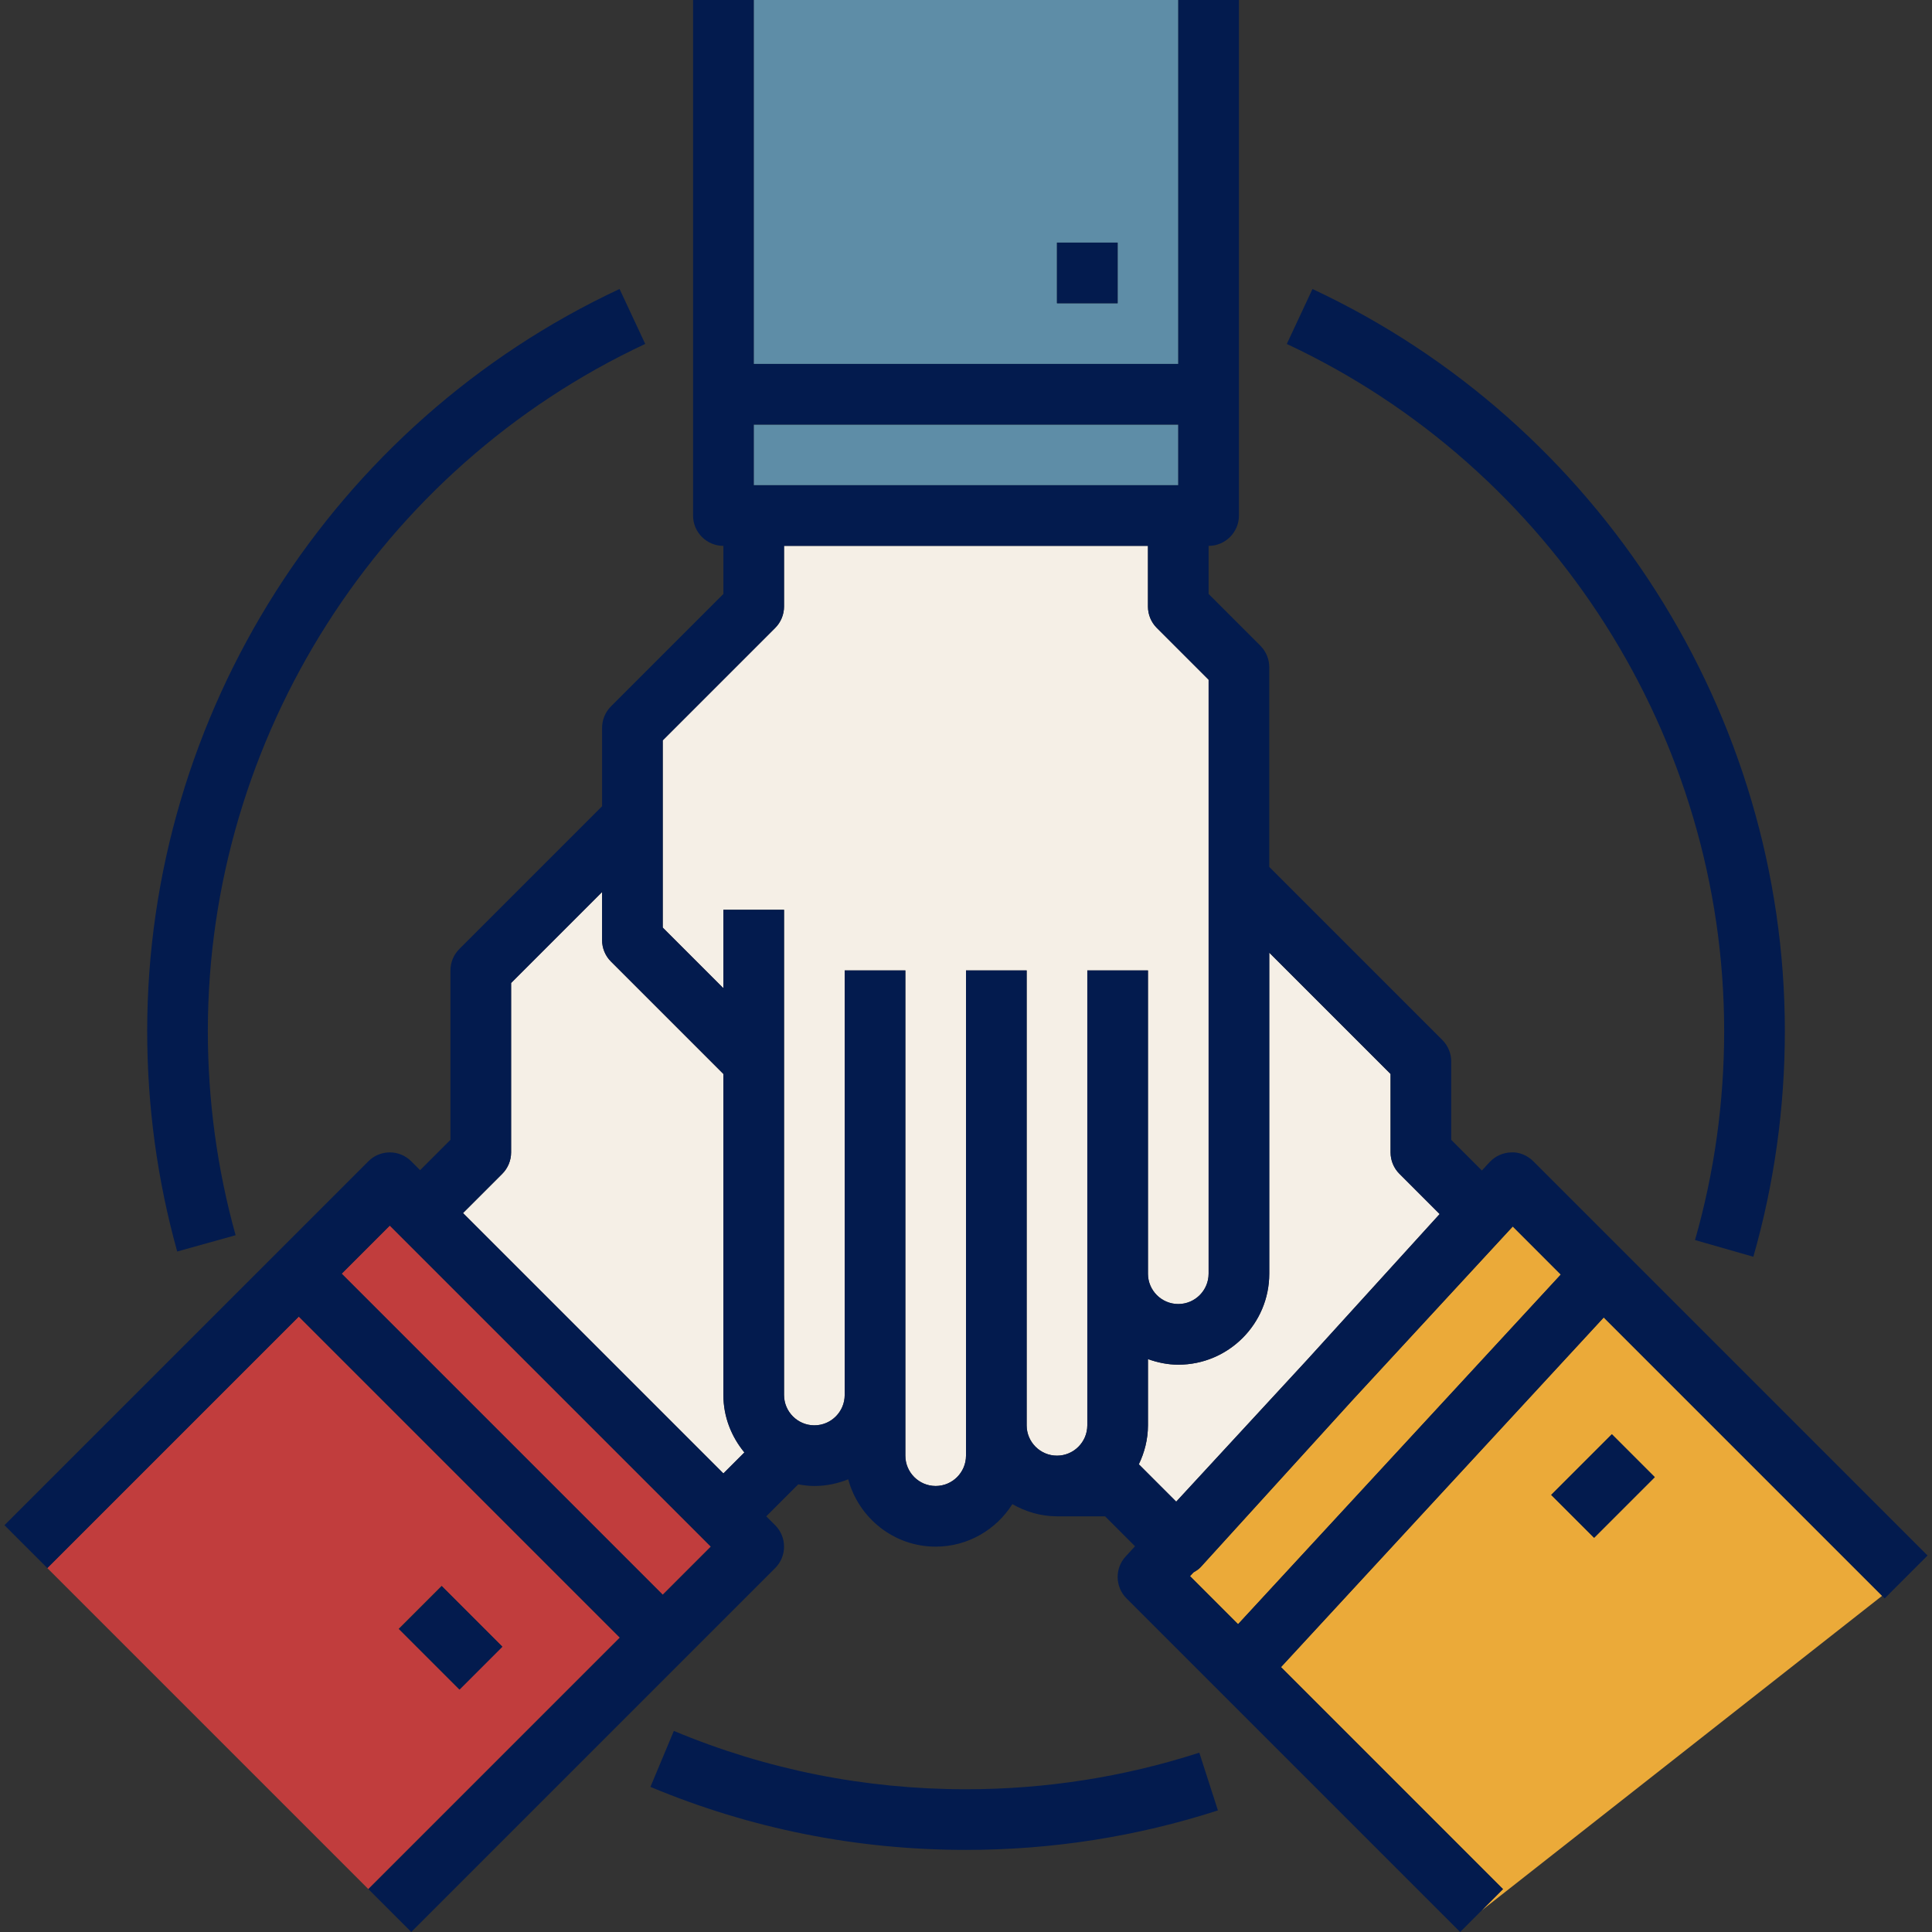 <?xml version="1.0"?>
<svg xmlns="http://www.w3.org/2000/svg" xmlns:xlink="http://www.w3.org/1999/xlink" version="1.1" id="Capa_1" x="0px" y="0px" viewBox="0 0 512 512" style="enable-background:new 0 0 512 512;" xml:space="preserve" width="512px" height="512px" class=""><rect x="0" y="0" width="512" height="512" fill="#333333" stroke="none"/><g><g>
	<path style="fill:#F5EFE6;" d="M197.267,384.914c-3.424-4.163-5.561-9.419-5.561-15.222v-85.077l-29.792-29.792   c-1.511-1.503-2.355-3.552-2.355-5.682v-12.746l-24.11,24.11v44.894c0,2.13-0.852,4.179-2.355,5.682l-10.392,10.392l69.004,69.004   L197.267,384.914z" data-original="#F5EFE6"/>
	<path style="fill:#F5EFE6;" d="M304.221,337.545c0,4.428,3.609,8.037,8.037,8.037s8.037-3.609,8.037-8.037V180.137l-13.719-13.719   c-1.511-1.503-2.355-3.552-2.355-5.682v-16.074h-96.442v16.074c0,2.13-0.852,4.179-2.355,5.682l-29.792,29.792v12.746v16.074   v20.783l16.074,16.074v-20.783h16.074v128.589c0,4.428,3.609,8.037,8.037,8.037c4.428,0,8.037-3.609,8.037-8.037V257.177h16.074   v112.515v16.074c0,4.428,3.609,8.037,8.037,8.037c4.428,0,8.037-3.609,8.037-8.037v-8.037V257.177h16.074v120.552   c0,4.428,3.609,8.037,8.037,8.037c4.428,0,8.037-3.609,8.037-8.037v-40.184v-80.368h16.074V337.545z" data-original="#F5EFE6"/>
	<path style="fill:#F5EFE6;" d="M346.414,360.354l35.105-38.617L370.87,311.08c-1.511-1.503-2.355-3.552-2.355-5.682v-20.783   l-32.147-32.147v85.077c0,13.293-10.818,24.11-24.11,24.11c-2.829,0-5.513-0.579-8.037-1.479v17.552   c0,3.721-0.916,7.201-2.427,10.343c0.024,0.016,0.048,0.024,0.072,0.048l9.837,9.837L346.414,360.354z" data-original="#F5EFE6"/>
</g><g>
	<path style="fill:#5E8DA7;" d="M312.258,96.442V0H199.742v96.442H312.258z M280.11,64.294h16.074v16.074H280.11V64.294z" data-original="#5E8DA7"/>
	<rect x="199.742" y="112.515" style="fill:#5E8DA7;" width="112.515" height="16.074" data-original="#5E8DA7"/>
</g><g>
	<path style="fill:#C13D3D;" d="M79.191,348.909l-66.649,66.649l85.077,85.077l66.649-66.649L79.191,348.909z M105.656,431.632   l11.364-11.364l16.074,16.074l-11.364,11.364L105.656,431.632z" data-original="#C13D3D"/>
	<polygon style="fill:#C13D3D;" points="188.378,409.876 186.024,407.522 105.656,327.154 103.301,324.799 90.555,337.545    175.632,422.623  " data-original="#C13D3D"/>
</g><g>
	<path style="fill:#EBAA39;" d="M367.985,410.913l-28.507,30.885l58.829,58.837l-5.682,5.682l106.15-83.406l-73.77-73.77   L367.985,410.913z M438.491,391.448l-16.074,16.074l-11.364-11.364l16.074-16.074L438.491,391.448z" data-original="#EBAA39"/>
	<path style="fill:#EBAA39;" d="M358.437,371.027l-40.232,44.259c-0.547,0.603-1.246,1.021-1.937,1.431l-0.9,0.972l12.73,12.738   l57.021-61.771l28.507-30.885l-12.73-12.738L358.437,371.027z" data-original="#EBAA39"/>
</g><g>
	<rect x="280.11" y="64.294" style="fill:#031B4E" width="16.074" height="16.074" data-original="#1F2933" class="active-path" data-old_color="#031b4e"/>
	
		<rect x="111.336" y="422.656" transform="matrix(-0.707 0.707 -0.707 -0.707 510.679 656.509)" style="fill:#031B4E" width="16.073" height="22.728" data-original="#1F2933" class="active-path" data-old_color="#031b4e"/>
	<path style="fill:#031B4E" d="M430.455,331.863l-24.11-24.11c-1.543-1.551-3.761-2.491-5.843-2.355   c-2.186,0.048-4.259,0.98-5.746,2.588l-2.041,2.21l-8.125-8.125v-20.783c0-2.13-0.852-4.171-2.355-5.682l-45.866-45.866v-52.93   c0-2.13-0.852-4.171-2.355-5.682l-13.719-13.719v-12.746c4.436,0,8.037-3.6,8.037-8.037v-32.147V0h-8.037h-8.037v96.442H199.742V0   h-8.037h-8.037v104.478v32.147c0,4.436,3.6,8.037,8.037,8.037v12.746l-29.792,29.792c-1.511,1.511-2.355,3.552-2.355,5.682v20.783   l-37.829,37.829c-1.511,1.511-2.355,3.552-2.355,5.682v44.894l-8.037,8.037l-2.355-2.355c-3.142-3.142-8.222-3.142-11.364,0   l-24.11,24.11L1.177,404.194l5.682,5.682l5.682,5.682l66.649-66.649l85.077,85.077l-66.649,66.649l5.682,5.682l5.682,5.682   l72.331-72.331l24.11-24.11c3.142-3.142,3.142-8.222,0-11.364l-2.355-2.355l8.471-8.471c1.39,0.257,2.813,0.434,4.276,0.434   c3.175,0,6.188-0.651,8.969-1.768c2.781,10.247,12.063,17.842,23.178,17.842c8.559,0,16.049-4.517,20.325-11.26   c3.512,1.993,7.506,3.223,11.822,3.223h12.746l7.94,7.94l-2.475,2.684c-2.925,3.167-2.829,8.085,0.225,11.131l24.11,24.11   L386.952,512l5.674-5.682l5.682-5.682l-58.829-58.837l28.507-30.885l57.021-61.771l73.77,73.77l0.683,0.683l11.364-11.364   L430.455,331.863z M199.742,112.515h112.515v16.074H199.742V112.515z M133.093,311.08c1.511-1.503,2.355-3.552,2.355-5.682v-44.894   l24.11-24.11v12.746c0,2.13,0.844,4.179,2.355,5.682l29.792,29.792v85.077c0,5.803,2.138,11.051,5.561,15.222l-5.561,5.561   l-69.004-69.004L133.093,311.08z M90.555,337.545l12.746-12.746l2.355,2.355l80.368,80.368l2.355,2.355l-12.746,12.746   L90.555,337.545z M288.147,257.177v80.368v40.184c0,4.428-3.609,8.037-8.037,8.037c-4.428,0-8.037-3.609-8.037-8.037V257.177H256   v120.552v8.037c0,4.428-3.609,8.037-8.037,8.037c-4.428,0-8.037-3.609-8.037-8.037v-16.074V257.177h-16.074v112.515   c0,4.428-3.609,8.037-8.037,8.037c-4.428,0-8.037-3.609-8.037-8.037V241.104h-16.074v20.783l-16.074-16.074V225.03v-16.074V196.21   l29.792-29.792c1.511-1.503,2.355-3.552,2.355-5.682v-16.074h96.442v16.074c0,2.13,0.844,4.179,2.355,5.682l13.719,13.719v157.409   c0,4.428-3.609,8.037-8.037,8.037s-8.037-3.609-8.037-8.037v-80.368H288.147z M301.794,388.073c1.511-3.15,2.427-6.63,2.427-10.343   v-17.552c2.524,0.9,5.208,1.479,8.037,1.479c13.293,0,24.11-10.818,24.11-24.11v-85.078l32.147,32.147v20.783   c0,2.13,0.844,4.179,2.355,5.682l10.657,10.657l-35.105,38.617l-34.711,37.604l-9.837-9.837   C301.842,388.105,301.818,388.097,301.794,388.073z M385.119,368.656l-57.021,61.771l-12.73-12.738l0.9-0.972   c0.691-0.41,1.39-0.828,1.937-1.431l40.232-44.259l42.458-45.995l12.73,12.738L385.119,368.656z" data-original="#1F2933" class="active-path" data-old_color="#031b4e"/>
	
		<rect x="413.384" y="385.781" transform="matrix(-0.707 0.707 -0.707 -0.707 1003.561 371.948)" style="fill:#031B4E" width="22.728" height="16.073" data-original="#1F2933" class="active-path" data-old_color="#031b4e"/>
	<path style="fill:#031B4E" d="M256,474.171c-26.843,0-52.89-5.2-77.426-15.463l-6.204,14.836   c26.513,11.083,54.65,16.7,83.631,16.7c22.792,0,45.255-3.52,66.762-10.464l-4.935-15.302   C297.92,470.908,277.113,474.171,256,474.171z" data-original="#1F2933" class="active-path" data-old_color="#031b4e"/>
	<path style="fill:#031B4E" d="M456.92,273.251c0,18.83-2.596,37.46-7.723,55.374l15.455,4.428   c5.537-19.353,8.35-39.477,8.35-59.794c0-83.912-49.137-161.114-125.181-196.668l-6.807,14.563   C411.415,124.072,456.92,195.551,456.92,273.251z" data-original="#1F2933" class="active-path" data-old_color="#031b4e"/>
	<path style="fill:#031B4E" d="M62.442,327.347c-4.886-17.52-7.362-35.724-7.362-54.096c0-77.7,45.504-149.179,115.915-182.106   l-6.807-14.563C88.144,112.137,39.007,189.339,39.007,273.251c0,19.835,2.676,39.485,7.956,58.411L62.442,327.347z" data-original="#1F2933" class="active-path" data-old_color="#031b4e"/>
</g></g> </svg>
